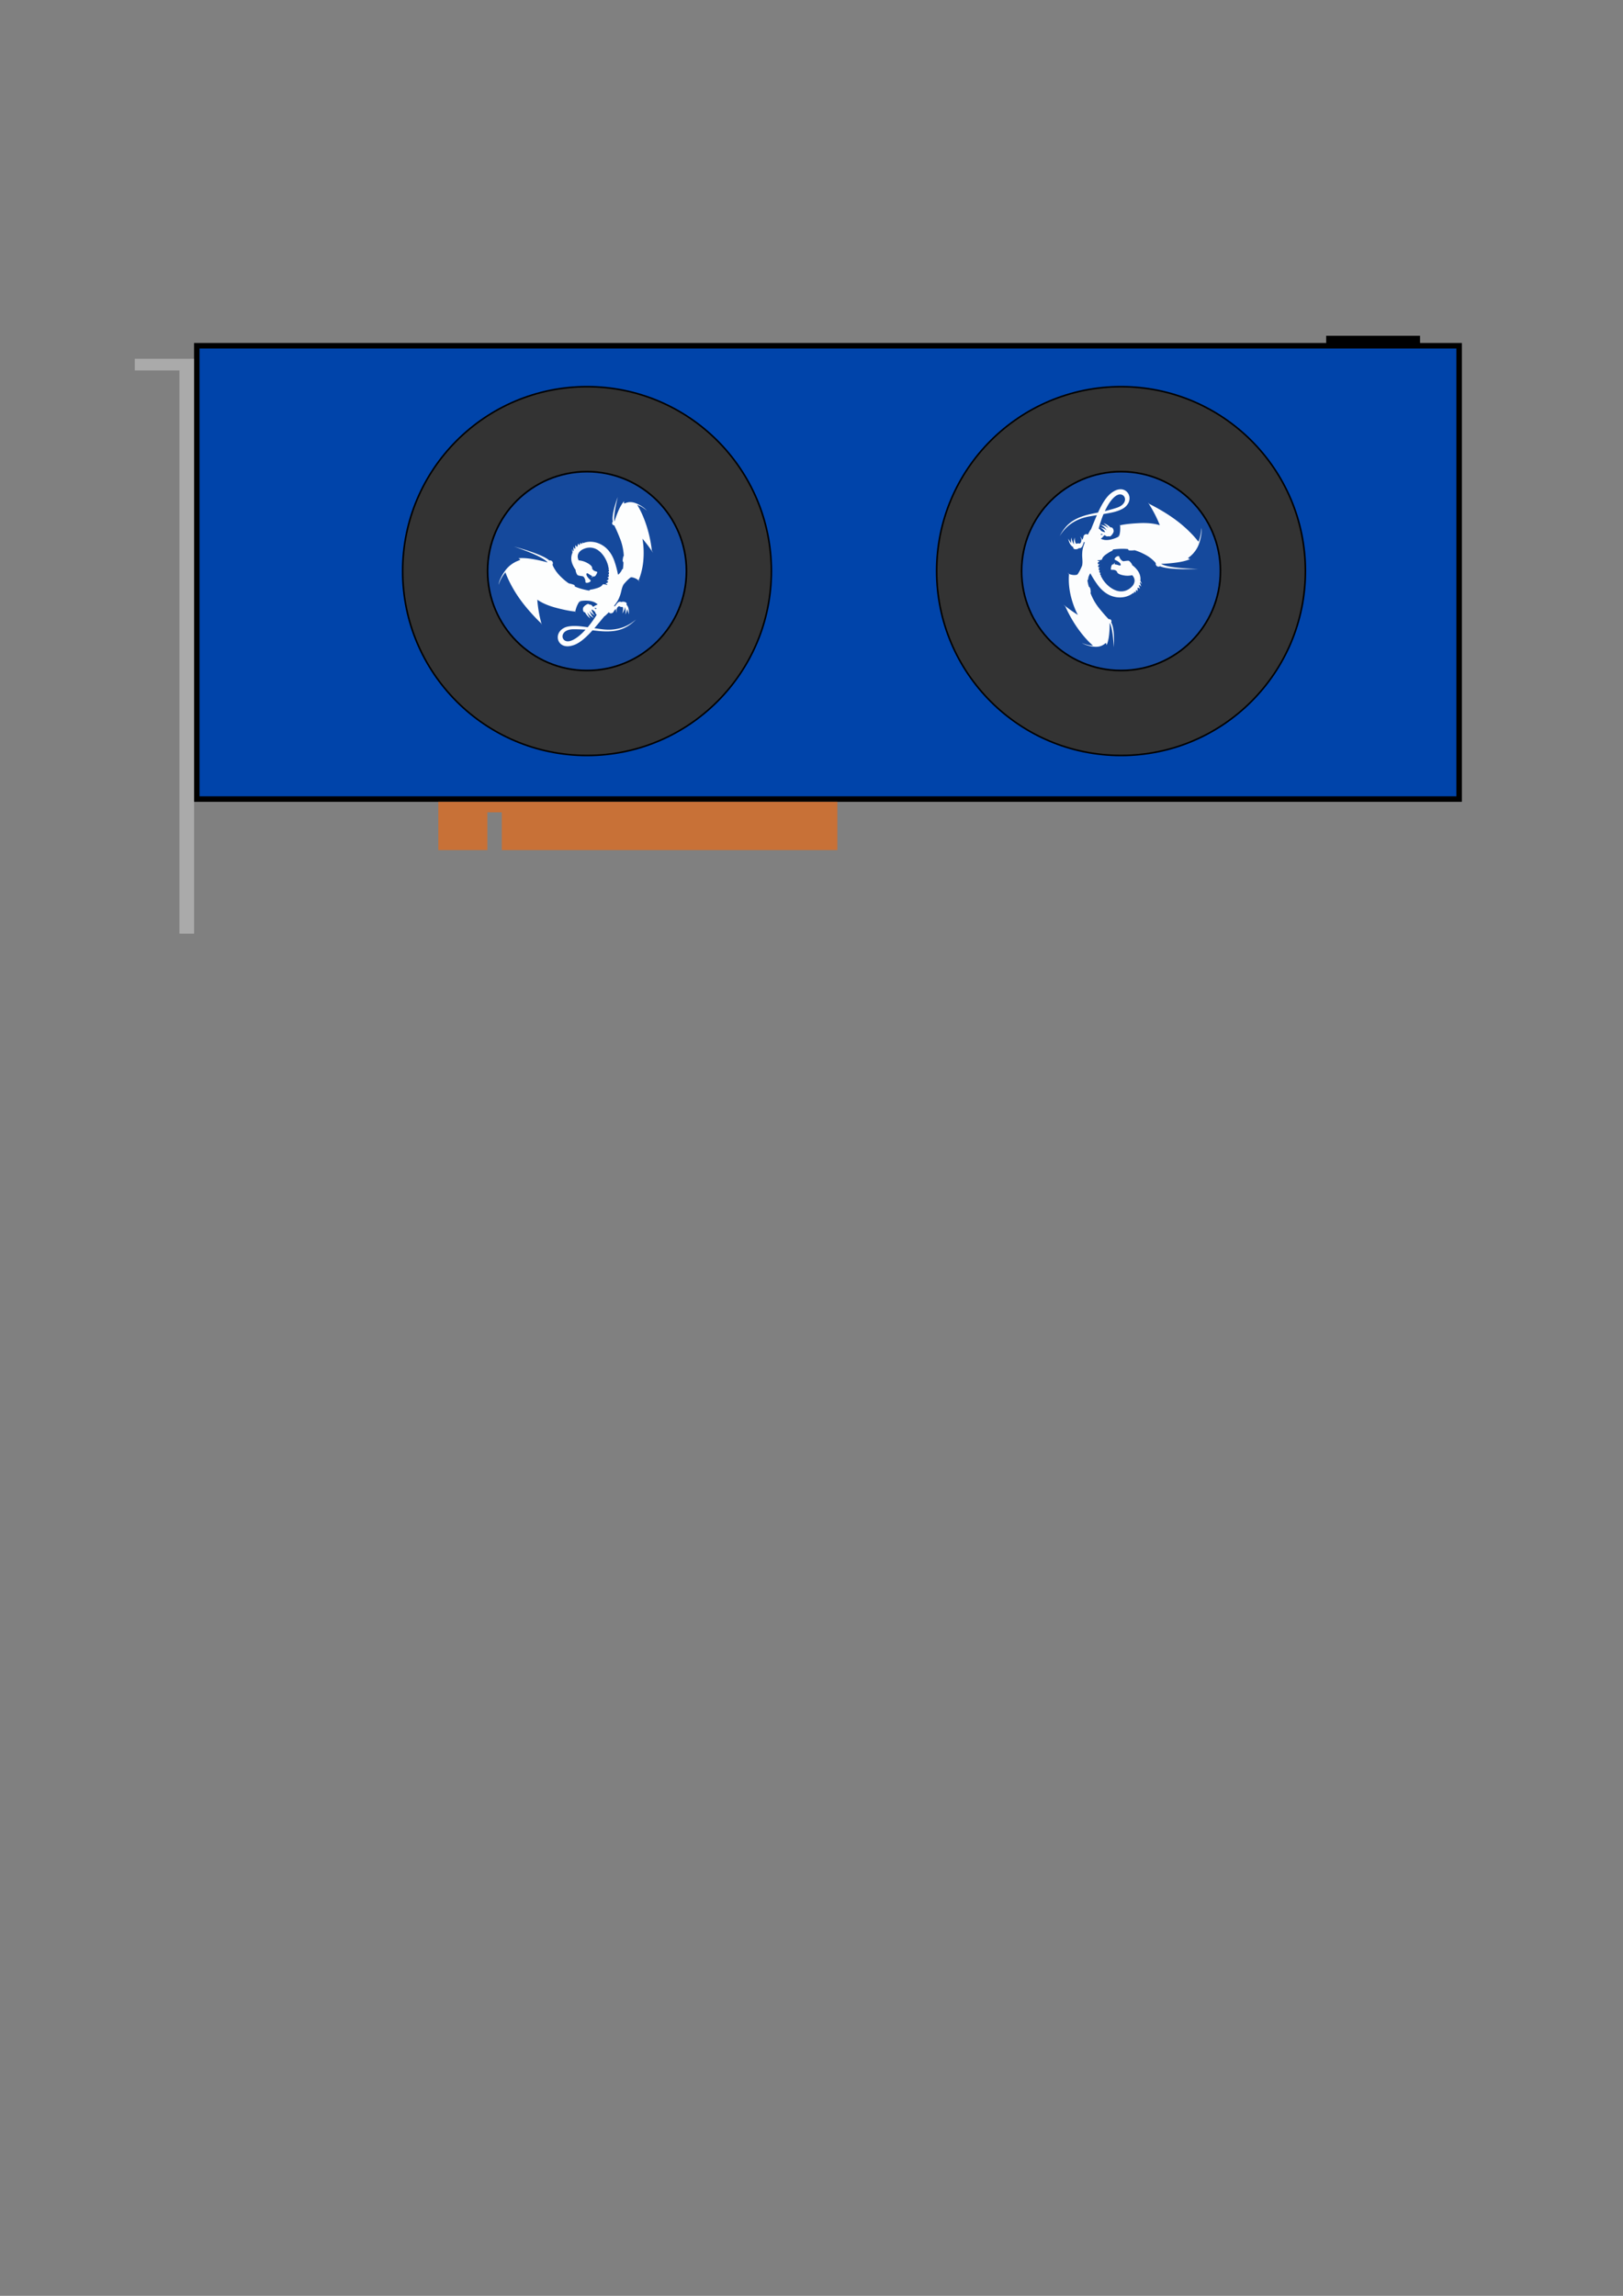 <?xml version="1.0" encoding="UTF-8" standalone="no"?>
<!-- Created with Inkscape (http://www.inkscape.org/) -->

<svg
   xmlns:dc="http://purl.org/dc/elements/1.1/"
   xmlns:cc="http://creativecommons.org/ns#"
   xmlns:rdf="http://www.w3.org/1999/02/22-rdf-syntax-ns#"
   xmlns:svg="http://www.w3.org/2000/svg"
   xmlns="http://www.w3.org/2000/svg"
   xmlns:sodipodi="http://sodipodi.sourceforge.net/DTD/sodipodi-0.dtd"
   xmlns:inkscape="http://www.inkscape.org/namespaces/inkscape"
   width="210mm"
   height="297mm"
   viewBox="0 0 210 297"
   version="1.1"
   id="svg8"
   inkscape:version="0.92.5 (2060ec1f9f, 2020-04-08)"
   sodipodi:docname="gpu-dragon-logo-orig.svg">
  <rect x="0" y="0" width="210" height="297" fill="#808080" stroke="none"/>
  <defs
     id="defs2" />
  <sodipodi:namedview
     id="base"
     pagecolor="#ffffff"
     bordercolor="#666666"
     borderopacity="1.0"
     inkscape:pageopacity="0.0"
     inkscape:pageshadow="2"
     inkscape:zoom="1.979899"
     inkscape:cx="589.88747"
     inkscape:cy="752.91316"
     inkscape:document-units="mm"
     inkscape:current-layer="layer3"
     showgrid="false"
     inkscape:window-width="3840"
     inkscape:window-height="2044"
     inkscape:window-x="0"
     inkscape:window-y="27"
     inkscape:window-maximized="1" />
  <g
     inkscape:groupmode="layer"
     id="layer3"
     inkscape:label="Card"
     style="opacity:1">
    <rect
       style="opacity:1;fill:#0044aa;fill-opacity:1;stroke:#000000;stroke-width:0.709;stroke-miterlimit:4;stroke-dasharray:none;stroke-opacity:1"
       id="rect917"
       width="163.335"
       height="58.645"
       x="25.463"
       y="44.727" />
    <path
       style="opacity:1;fill:#c87137;fill-opacity:1;stroke:#000000;stroke-width:0;stroke-miterlimit:4;stroke-dasharray:none;stroke-opacity:1"
       d="m 56.714,103.727 v 6.249 h 6.346 v -4.889 h 1.868 v 4.889 h 43.416 v -6.249 z"
       id="rect929"
       inkscape:connector-curvature="0" />
    <path
       style="opacity:1;fill:#aaaaaa;fill-opacity:1;stroke:#000000;stroke-width:0;stroke-miterlimit:4;stroke-dasharray:none;stroke-opacity:1"
       d="m 17.439,46.414 v 1.506 h 5.779 v 72.86 h 1.895 v -72.86 -1.506 z"
       id="rect936"
       inkscape:connector-curvature="0" />
    <circle
       style="opacity:1;fill:#333333;fill-opacity:1;stroke:#000000;stroke-width:0.202;stroke-miterlimit:4;stroke-dasharray:none;stroke-opacity:1"
       id="path944"
       cx="145.049"
       cy="73.878"
       r="23.855" />
    <circle
       style="opacity:1;fill:#333333;fill-opacity:1;stroke:#000000;stroke-width:0.202;stroke-miterlimit:4;stroke-dasharray:none;stroke-opacity:1"
       id="path944-3"
       cx="75.954"
       cy="73.878"
       r="23.855" />
    <rect
       style="opacity:1;fill:#000000;fill-opacity:1;stroke:#000000;stroke-width:0.184;stroke-miterlimit:4;stroke-dasharray:none;stroke-opacity:1"
       id="rect983"
       width="11.958"
       height="1.406"
       x="171.687"
       y="43.53" />
  </g>
  <g
     inkscape:groupmode="layer"
     id="layer4"
     inkscape:label="Fans">
    <circle
       style="opacity:1;fill:#114dad;fill-opacity:0.863;stroke:#000000;stroke-width:0.213;stroke-miterlimit:4;stroke-dasharray:none;stroke-opacity:1"
       id="path963"
       cx="145.049"
       cy="73.878"
       r="12.863" />
    <path
       id="path883"
       d="m 144.123,83.768 0.005,-0.113 a 14.459,14.459 0 0 0 -0.017,-1.695 5.138,5.138 0 0 0 -0.098,-0.747 2.563,2.563 0 0 0 -0.165,-0.552 0.442,0.442 0 0 0 -0.077,-0.14 l -0.002,-0.003 a 0.264,0.264 0 0 0 -0.018,-0.318 0.267,0.267 0 0 0 -0.289,-0.09 c -0.235,-0.234 -0.698,-0.742 -1.287,-1.477 l -0.077,-0.1 a 7.122,7.122 0 0 1 -1.011,-1.848 c 0.017,-0.001 0.029,-0.006 0.034,-0.015 0.019,-0.019 0.009,-0.145 -0.01,-0.28 -0.011,-0.095 -0.028,-0.201 -0.058,-0.287 a 0.329,0.329 0 0 0 -0.058,-0.113 0.222,0.222 0 0 0 -0.057,-0.055 c -0.028,-0.02 -0.048,-0.027 -0.048,-0.027 a 6.085,6.085 0 0 1 -0.002,-0.007 0.128,0.128 0 0 0 -0.018,-0.062 l -0.009,-0.028 a 6.085,6.085 0 0 1 -0.119,-0.508 l -0.027,-0.141 a 6.085,6.085 0 0 1 -0.016,-0.119 0.14,0.14 0 0 0 0.024,-0.002 0.142,0.142 0 0 0 0.065,-0.079 c 0.013,-0.05 -0.005,-0.219 0.136,-0.534 0.048,-0.107 0.103,-0.191 0.156,-0.259 a 12.551,12.551 0 0 0 0.995,1.566 4.514,4.514 0 0 0 0.639,0.692 c 0.004,0.01 0.008,0.015 0.008,0.015 l -0.003,-0.011 a 3.867,3.867 0 0 0 0.33,0.257 3.163,3.163 0 0 0 1.279,0.547 c 0.859,0.164 1.673,-0.057 2.211,-0.467 l 0.087,-0.069 c 0.004,0.005 0.009,0.01 0.011,0.017 0.041,0.079 0.055,0.101 0.077,-0.028 a 0.776,0.776 0 0 0 0.009,-0.069 c 0.036,-0.031 0.067,-0.06 0.097,-0.087 a 0.637,0.637 0 0 1 0.063,0.073 c 0.04,0.055 0.055,0.101 0.077,-0.028 a 0.492,0.492 0 0 0 0.004,-0.195 c 0.03,-0.034 0.047,-0.055 0.047,-0.055 l -0.03,0.027 0.028,-0.032 c 0.035,0.02 0.096,0.043 0.123,0.083 0.059,0.087 0.049,0.121 0.062,0.024 0.017,-0.117 0.012,-0.27 -0.017,-0.33 l 0.049,-0.075 c 0.023,0.003 0.09,0.006 0.16,0.074 0.071,0.068 0.102,0.108 0.084,-0.01 a 1.015,1.015 0 0 0 -0.107,-0.314 c 0.014,-0.028 0.026,-0.056 0.038,-0.084 a 0.24,0.24 0 0 1 0.137,0.087 c 0.085,0.096 0.119,0.203 0.084,0.009 a 1.454,1.454 0 0 0 -0.128,-0.362 c 0.01,-0.038 0.02,-0.075 0.028,-0.114 a 2.403,2.403 0 0 1 0.101,0.113 c 0.082,0.097 0.151,0.215 0.061,-0.019 -0.026,-0.069 -0.072,-0.162 -0.132,-0.261 0.062,-0.493 -0.068,-0.998 -0.441,-1.446 l -0.004,-0.006 c -0.065,-0.082 -0.132,-0.154 -0.195,-0.22 -0.148,-0.153 -0.286,-0.27 -0.414,-0.357 -0.008,-0.143 -0.317,-0.533 -0.454,-0.569 -0.109,-0.031 -0.539,0.038 -0.629,0.055 a 0.327,0.327 0 0 1 -0.117,-0.011 c -0.185,-0.065 -0.399,-0.326 -0.448,-0.51 -0.06,-0.224 -0.234,-0.136 -0.377,-0.06 -0.144,0.074 -0.273,0.249 -0.253,0.342 0.021,0.092 0.28,0.126 0.585,0.382 0.305,0.255 0.177,0.4 0.177,0.4 0,0 -0.078,0.038 -0.304,-0.038 -0.174,-0.059 -0.333,-0.088 -0.464,-0.095 a 0.647,0.647 0 0 1 0.042,-0.232 c -0.085,0.065 -0.137,0.17 -0.161,0.231 a 0.685,0.685 0 0 0 -0.074,0.009 0.903,0.903 0 0 1 0.006,-0.063 0.45,0.45 0 0 0 -0.062,0.076 0.263,0.263 0 0 0 -0.071,0.032 c -0.113,0.079 -0.186,0.575 -0.146,0.624 0.011,0.013 0.033,0.019 0.062,0.022 0.054,0.007 0.139,0.001 0.242,0.006 a 0.917,0.917 0 0 1 0.141,0.018 0.643,0.643 0 0 1 0.308,0.178 l 0.006,0.008 0.019,0.019 c 0,0 -3.6e-4,0.009 -3.6e-4,0.022 l -0.002,-0.003 0.004,0.01 c 0.009,0.085 0.11,0.346 0.931,0.478 a 2.71,2.71 0 0 0 1.035,-0.034 c 0.295,0.302 0.411,0.714 0.205,1.132 l 0.001,-0.006 -7.1e-4,0.01 c -0.099,0.198 -0.269,0.398 -0.528,0.588 -0.497,0.363 -1.043,0.44 -1.572,0.313 -0.755,-0.201 -1.511,-0.811 -2.005,-1.645 0.01,-0.083 -0.004,-0.083 -0.034,-0.06 a 4.108,4.108 0 0 1 -0.116,-0.219 l 0.01,-0.026 c 0.043,-0.12 0.008,-0.09 -0.052,-0.063 l -0.006,-0.017 c -0.023,-0.056 -0.043,-0.114 -0.063,-0.17 a 0.851,0.851 0 0 0 0.043,-0.07 c 0.063,-0.112 0.021,-0.086 -0.043,-0.07 l -0.043,0.009 c -0.023,-0.073 -0.044,-0.147 -0.064,-0.22 a 0.664,0.664 0 0 0 0.044,-0.058 c 0.077,-0.106 0.033,-0.084 -0.034,-0.076 a 0.463,0.463 0 0 1 -0.043,0.004 6.038,6.038 0 0 1 -0.047,-0.208 0.676,0.676 0 0 0 0.091,-0.104 c 0.075,-0.105 0.032,-0.083 -0.035,-0.075 -0.034,0.006 -0.065,0.006 -0.089,0.005 a 7.14,7.14 0 0 1 -0.028,-0.167 l -0.006,-0.039 a 0.525,0.525 0 0 0 0.129,-0.132 c 0.077,-0.106 0.033,-0.084 -0.034,-0.075 a 0.596,0.596 0 0 1 -0.116,0.004 7.663,7.663 0 0 1 -0.015,-0.195 0.457,0.457 0 0 0 0.161,-0.127 c 0.089,-0.094 0.041,-0.079 -0.026,-0.078 -0.077,0.002 -0.125,-0.011 -0.148,-0.015 l -0.004,-0.093 c 0.063,0.015 0.173,0.001 0.278,-0.006 a 0.756,0.756 0 0 0 0.273,-0.074 c 0.033,-0.027 -0.014,-0.297 0.59,-0.708 0.604,-0.412 0.684,-0.386 0.734,-0.427 0.048,-0.039 0.122,-0.165 0.124,-0.169 l 0.034,-0.006 a 9.818,9.818 0 0 1 1.049,-0.083 c 0.528,-0.006 0.861,0.04 0.861,0.04 0,0 -0.024,0.163 0.192,0.169 a 2.955,2.955 0 0 0 0.389,6.1e-4 1.92,1.92 0 0 0 0.26,-0.022 3.177,3.177 0 0 1 0.132,0.038 10.223,10.223 0 0 1 0.604,0.228 9.306,9.306 0 0 1 0.469,0.222 c 0.313,0.158 0.57,0.318 0.781,0.47 a 5.003,5.003 0 0 1 0.622,0.553 2.009,2.009 0 0 1 0.133,0.169 0.366,0.366 0 0 0 0.073,0.312 0.366,0.366 0 0 0 0.476,0.079 c 0.381,0.179 1.509,0.465 4.748,0.35 l 0.143,-0.004 -0.006,3.9e-4 0.04,-0.002 c -3.461,-0.08 -4.414,-0.438 -4.752,-0.637 a 0.366,0.366 0 0 0 -4.9e-4,-0.039 16.636,16.636 0 0 0 0.019,-0.002 c -0.012,0.01 -0.015,0.017 -0.015,0.017 0,0 0.771,-0.002 1.924,-0.159 1.158,-0.157 1.683,-0.4 1.79,-0.454 l 0.023,-0.01 c 0,0 -0.249,-0.015 -0.28,-0.098 -0.01,-0.026 0.103,-0.11 0.275,-0.255 a 3.514,3.514 0 0 0 0.46,-0.456 3.649,3.649 0 0 0 0.725,-1.317 c 0.41,-1.334 0.227,-1.893 0.227,-1.893 0,0 0.053,0.839 -0.354,1.789 -0.18,-0.24 -1.076,-1.384 -2.627,-2.589 -1.672,-1.3 -3.582,-2.23 -3.739,-2.306 -0.103,-0.12 -0.164,-0.179 -0.164,-0.179 0,0 0.906,1.317 1.533,2.939 -0.28,-0.097 -1.151,-0.343 -2.611,-0.276 -1.803,0.083 -2.498,0.276 -2.526,0.285 -0.089,-0.107 -0.139,-0.162 -0.139,-0.162 0,0 0.052,0.072 0.136,0.191 0.006,0.07 0.037,0.464 -0.003,0.773 a 3.186,3.186 0 0 1 -0.127,0.604 c -0.084,-0.058 -0.158,-0.105 -0.219,-0.138 0.069,0.056 0.132,0.111 0.195,0.165 -0.08,0.052 -0.408,0.257 -1.052,0.408 -0.331,0.077 -0.642,0.071 -0.885,0.039 a 0.149,0.149 0 0 0 0.005,-0.013 c 0,0 -0.148,-0.008 -0.412,-0.126 a 2.15,2.15 0 0 0 0.456,-0.469 2.593,2.593 0 0 0 0.174,0.075 0.431,0.431 0 0 0 0.103,0.071 c 0.053,0.027 0.122,0.016 0.192,0.004 a 0.353,0.353 0 0 0 0.113,-0.008 0.2,0.2 0 0 1 0.079,0.019 c 0.162,0.08 0.544,-0.457 0.548,-0.654 0.006,-0.239 -0.117,-0.437 -0.246,-0.498 -0.04,-0.019 -0.094,-0.017 -0.157,0.002 -0.126,-0.151 -0.517,-0.44 -0.917,-0.554 a 4.418,4.418 0 0 1 0.45,0.399 c 0.096,0.105 0.154,0.189 0.187,0.25 -0.217,-0.2 -0.505,-0.373 -1.031,-0.45 0.475,0.232 0.637,0.47 0.779,0.679 l 0.018,0.035 -0.004,0.005 c -0.173,-0.161 -0.399,-0.288 -0.875,-0.393 a 0.367,0.367 0 0 1 0.025,0.01 l -0.022,-0.008 a 1.447,1.447 0 0 1 0.695,0.616 l -0.004,0.006 c -0.049,0.005 -0.102,0.003 -0.163,-0.011 -0.185,-0.046 -0.326,-0.135 -0.411,-0.205 a 0.47,0.47 0 0 0 -0.262,-0.227 c 0.068,-0.261 0.14,-0.511 0.214,-0.751 0.075,-0.232 0.161,-0.492 0.257,-0.75 0.051,-0.134 0.103,-0.266 0.156,-0.392 l 0.136,-0.023 -10e-4,0.001 0.008,-0.002 c 0.983,-0.161 1.69,-0.309 2.345,-0.672 0.736,-0.409 1.072,-1.201 0.757,-1.862 a 1.143,1.143 0 0 0 -1.158,-0.64 l -0.012,0.002 c -0.015,-4.82e-4 -0.026,0.004 -0.043,0.004 l -0.063,0.008 -10e-4,0.001 c -0.194,0.032 -0.4,0.107 -0.61,0.226 l -0.021,0.013 -0.004,0.004 a 3.115,3.115 0 0 0 -0.309,0.202 c -0.698,0.517 -1.256,1.495 -1.737,2.548 -0.099,0.019 -0.2,0.039 -0.304,0.058 -2.545,0.467 -3.717,1.215 -4.651,2.964 0.261,-0.387 0.632,-0.926 1.249,-1.416 a 0.044,0.044 0 0 0 0.018,-0.006 l -0.006,-0.004 a 4.86,4.86 0 0 1 0.475,-0.331 l 7.1e-4,0.001 0.022,-0.015 0.002,0.002 a 0.238,0.238 0 0 0 -2.5e-4,-0.003 5.562,5.562 0 0 1 1.318,-0.576 6.936,6.936 0 0 1 0.717,-0.17 50.792,50.792 0 0 1 1.014,-0.174 c -0.14,0.319 -0.273,0.64 -0.4,0.953 -0.138,0.33 -0.259,0.628 -0.351,0.862 l -0.004,0.008 -0.004,0.005 c 0,0 -0.047,0.06 -0.087,0.119 -0.088,0.132 -0.199,0.333 -0.32,0.586 -0.085,-0.065 -0.187,-0.095 -0.277,-0.064 -0.213,0.07 -0.295,0.211 -0.302,0.364 l -0.006,0.018 -0.011,0.052 c -0.018,0.049 -0.036,0.106 -0.057,0.15 a 1.015,1.015 0 0 1 -0.024,0.045 c -0.021,0.03 -0.041,0.059 -0.059,0.091 l -0.016,0.026 c -0.067,-0.286 -0.264,-0.452 -0.264,-0.452 0.179,0.28 0.191,0.543 0.132,0.714 -0.029,0.054 -0.061,0.108 -0.1,0.159 -0.044,0.036 -0.093,0.05 -0.139,0.033 -0.116,-0.043 -0.259,-0.011 -0.378,0.049 -0.101,-0.09 -0.196,-0.304 -0.212,-0.822 l -0.027,0.093 -7.1e-4,0.004 -0.02,0.077 c -0.038,0.155 -0.055,0.287 -0.058,0.398 a 0.863,0.863 0 0 0 0.04,0.318 c -0.121,-0.131 -0.256,-0.374 -0.369,-0.889 0,0 -0.063,0.369 5.2e-4,0.724 -0.112,-0.128 -0.243,-0.311 -0.399,-0.576 0.141,0.658 0.387,0.931 0.582,1.048 l 0.028,0.02 a 0.385,0.385 0 0 0 0.043,0.039 l 0.004,0.063 c 0.012,0.181 0.227,0.21 0.34,0.199 0.064,-0.006 0.224,-0.006 0.401,-0.148 0.307,0.059 0.436,-0.184 0.579,-0.639 a 1.154,1.154 0 0 1 0.062,-0.158 0.645,0.645 0 0 0 0.104,0.05 c -0.056,0.156 -0.113,0.321 -0.167,0.49 -0.102,0.321 -0.147,0.598 -0.155,0.834 -0.06,0.644 0.099,1.092 -0.02,1.678 l 0.008,-0.008 -0.024,0.055 c -0.331,0.797 -0.593,1.113 -0.611,1.135 l -0.07,-0.09 0.058,0.096 a 1.598,1.598 0 0 1 -0.525,0.034 1.887,1.887 0 0 1 -0.524,-0.132 l -0.2,-0.183 c 0,0 0.066,0.08 0.193,0.222 -0.02,0.191 -0.115,1.294 0.201,2.671 0.312,1.358 0.77,2.27 0.946,2.588 a 16.189,16.189 0 0 1 -1.847,-1.325 c 0,0 0.077,0.09 0.232,0.24 0.122,0.286 0.699,1.581 1.683,2.942 0.878,1.215 1.61,1.879 1.884,2.109 -0.749,-0.005 -1.422,-0.34 -1.422,-0.34 0,0 0.119,0.09 0.376,0.195 l -0.029,-0.007 c 0,0 0.419,0.181 0.953,0.261 a 5.74,5.74 0 0 0 0.205,0.03 c 0.556,0.073 0.936,-0.056 1.185,-0.196 0.08,-0.043 0.157,-0.093 0.229,-0.153 l 0.013,-0.011 c 0.088,-0.068 0.137,-0.115 0.158,-0.098 0.067,0.054 0.085,0.258 0.085,0.258 0,0 0.096,-0.131 0.196,-0.539 0.064,-0.245 0.127,-0.575 0.16,-1.004 a 12.184,12.184 0 0 0 0.053,-1.187 l -0.001,-0.108 a 0.181,0.181 0 0 0 0.027,0 c 0.134,0.271 0.38,0.974 0.52,3.152 z m -0.118,-12.677 a 0.312,0.312 0 0 1 -0.013,0.001 z m -1.286,-1.944 c -0.085,0.019 -0.191,0.034 -0.318,0.037 l 0.004,-0.003 a 0.431,0.431 0 0 0 0.067,-0.135 0.851,0.851 0 0 1 0.213,0.084 z m 2.462,-3.816 c -0.091,0.074 -0.199,0.145 -0.325,0.21 l -0.016,0.009 -0.014,0.007 c -0.091,0.044 -0.189,0.083 -0.29,0.119 l -0.052,0.017 c -0.173,0.057 -0.36,0.115 -0.561,0.173 -0.299,0.084 -0.583,0.158 -0.789,0.213 l -0.176,0.042 c 0.093,-0.197 0.182,-0.374 0.251,-0.505 0.465,-0.858 0.959,-1.4 1.391,-1.586 0.803,-0.347 1.389,0.631 0.579,1.299 z"
       inkscape:connector-curvature="0"
       style="display:inline;fill:#fdfefe;fill-opacity:0.995;stroke-width:0.89" />
    <circle
       style="display:inline;opacity:1;fill:#114dad;fill-opacity:0.863;stroke:#000000;stroke-width:0.213;stroke-miterlimit:4;stroke-dasharray:none;stroke-opacity:1"
       id="path963-6"
       cx="75.954"
       cy="73.878"
       r="12.863" />
    <path
       id="path883-7"
       d="m 79.942,64.273 -0.039,0.106 a 14.459,14.459 0 0 0 -0.492,1.622 5.138,5.138 0 0 0 -0.131,0.742 2.563,2.563 0 0 0 -0.008,0.576 0.442,0.442 0 0 0 0.031,0.157 l 0.001,0.004 a 0.264,0.264 0 0 0 -0.078,0.309 0.267,0.267 0 0 0 0.248,0.173 c 0.154,0.294 0.444,0.917 0.785,1.795 l 0.044,0.119 a 7.122,7.122 0 0 1 0.411,2.066 c -0.017,-0.004 -0.03,-0.003 -0.037,0.004 -0.024,0.013 -0.052,0.136 -0.074,0.27 -0.018,0.093 -0.034,0.2 -0.031,0.291 a 0.329,0.329 0 0 0 0.021,0.125 0.222,0.222 0 0 0 0.037,0.069 c 0.021,0.028 0.037,0.041 0.037,0.041 a 6.085,6.085 0 0 1 0,0.008 0.128,0.128 0 0 0 -7.09e-4,0.065 l 4.3e-5,0.029 a 6.085,6.085 0 0 1 -0.039,0.521 l -0.017,0.143 a 6.085,6.085 0 0 1 -0.02,0.118 0.14,0.14 0 0 0 -0.023,-0.005 0.142,0.142 0 0 0 -0.086,0.056 c -0.028,0.044 -0.061,0.21 -0.29,0.469 -0.078,0.088 -0.156,0.152 -0.227,0.2 a 12.551,12.551 0 0 0 -0.479,-1.792 4.514,4.514 0 0 0 -0.402,-0.852 c -0.001,-0.01 -0.004,-0.017 -0.004,-0.017 l -7.09e-4,0.011 a 3.867,3.867 0 0 0 -0.237,-0.344 3.163,3.163 0 0 0 -1.056,-0.905 C 77.018,70.031 76.175,69.998 75.539,70.228 l -0.104,0.039 c -0.002,-0.006 -0.005,-0.012 -0.006,-0.019 -0.015,-0.088 -0.022,-0.113 -0.082,0.004 a 0.776,0.776 0 0 0 -0.029,0.064 c -0.043,0.019 -0.082,0.037 -0.118,0.054 a 0.637,0.637 0 0 1 -0.038,-0.088 c -0.022,-0.064 -0.022,-0.113 -0.082,0.004 a 0.492,0.492 0 0 0 -0.062,0.185 c -0.039,0.023 -0.061,0.039 -0.061,0.039 l 0.036,-0.017 -0.036,0.022 c -0.027,-0.029 -0.079,-0.069 -0.093,-0.116 -0.031,-0.101 -0.011,-0.13 -0.052,-0.041 -0.051,0.107 -0.092,0.254 -0.083,0.32 l -0.069,0.057 c -0.021,-0.01 -0.084,-0.033 -0.13,-0.119 -0.047,-0.087 -0.065,-0.133 -0.083,-0.016 a 1.015,1.015 0 0 0 0.008,0.331 c -0.021,0.023 -0.042,0.046 -0.062,0.069 a 0.24,0.24 0 0 1 -0.104,-0.124 c -0.052,-0.117 -0.053,-0.229 -0.078,-0.034 a 1.454,1.454 0 0 0 0.014,0.384 c -0.021,0.034 -0.042,0.066 -0.061,0.1 a 2.403,2.403 0 0 1 -0.063,-0.138 c -0.049,-0.117 -0.08,-0.251 -0.064,2.91e-4 0.004,0.074 0.02,0.176 0.048,0.288 -0.207,0.452 -0.234,0.973 -0.012,1.512 l 0.003,0.006 c 0.037,0.097 0.08,0.186 0.121,0.268 0.095,0.19 0.192,0.343 0.288,0.465 -0.036,0.139 0.143,0.603 0.262,0.679 0.095,0.062 0.526,0.125 0.616,0.136 a 0.327,0.327 0 0 1 0.108,0.046 c 0.157,0.117 0.282,0.431 0.274,0.621 -0.01,0.232 0.183,0.2 0.341,0.17 0.16,-0.028 0.335,-0.156 0.344,-0.25 0.007,-0.094 -0.229,-0.205 -0.443,-0.54 -0.215,-0.335 -0.049,-0.435 -0.049,-0.435 0,0 0.086,-0.013 0.278,0.127 0.149,0.108 0.291,0.184 0.414,0.23 a 0.647,0.647 0 0 1 -0.109,0.209 c 0.1,-0.036 0.181,-0.122 0.222,-0.172 a 0.685,0.685 0 0 0 0.074,0.014 0.903,0.903 0 0 1 -0.025,0.058 0.45,0.45 0 0 0 0.082,-0.054 0.263,0.263 0 0 0 0.077,-0.009 c 0.132,-0.042 0.349,-0.493 0.326,-0.551 -0.006,-0.016 -0.026,-0.028 -0.052,-0.04 -0.05,-0.023 -0.132,-0.043 -0.229,-0.078 a 0.917,0.917 0 0 1 -0.129,-0.059 0.643,0.643 0 0 1 -0.24,-0.263 l -0.004,-0.009 -0.013,-0.024 c 0,0 0.003,-0.008 0.007,-0.021 l 0.001,0.004 -4.54e-4,-0.011 c 0.017,-0.083 -0.001,-0.363 -0.745,-0.735 a 2.71,2.71 0 0 0 -0.997,-0.278 c -0.191,-0.377 -0.178,-0.805 0.144,-1.141 l -0.004,0.005 0.004,-0.009 c 0.154,-0.159 0.376,-0.299 0.68,-0.402 0.583,-0.197 1.127,-0.107 1.593,0.173 0.66,0.418 1.198,1.227 1.419,2.17 -0.035,0.076 -0.021,0.08 0.015,0.068 a 4.108,4.108 0 0 1 0.045,0.244 l -0.017,0.021 c -0.077,0.102 -0.035,0.084 0.03,0.076 l 7.09e-4,0.018 c 0.005,0.06 0.007,0.122 0.009,0.181 a 0.851,0.851 0 0 0 -0.062,0.054 c -0.094,0.088 -0.046,0.076 0.02,0.079 l 0.044,0.004 c 2.8e-5,0.077 -0.001,0.154 -0.005,0.229 a 0.664,0.664 0 0 0 -0.06,0.042 c -0.105,0.078 -0.056,0.07 0.01,0.082 a 0.463,0.463 0 0 1 0.042,0.009 6.038,6.038 0 0 1 -0.018,0.212 0.676,0.676 0 0 0 -0.118,0.072 c -0.103,0.077 -0.055,0.07 0.011,0.082 0.034,0.004 0.063,0.014 0.086,0.022 a 7.14,7.14 0 0 1 -0.024,0.168 l -0.006,0.039 a 0.525,0.525 0 0 0 -0.163,0.087 c -0.105,0.078 -0.056,0.07 0.01,0.082 a 0.596,0.596 0 0 1 0.112,0.031 7.663,7.663 0 0 1 -0.045,0.19 0.457,0.457 0 0 0 -0.191,0.073 c -0.113,0.063 -0.063,0.064 0.001,0.082 0.074,0.021 0.116,0.048 0.136,0.058 l -0.023,0.09 c -0.056,-0.034 -0.164,-0.053 -0.267,-0.078 a 0.756,0.756 0 0 0 -0.283,-0.012 c -0.04,0.016 -0.076,0.287 -0.775,0.499 -0.7,0.212 -0.769,0.164 -0.828,0.187 -0.058,0.023 -0.165,0.121 -0.169,0.124 l -0.034,-0.004 A 9.818,9.818 0 0 1 75.17,76.161 c -0.506,-0.152 -0.809,-0.297 -0.809,-0.297 0,0 0.072,-0.149 -0.133,-0.219 a 2.955,2.955 0 0 0 -0.371,-0.117 1.92,1.92 0 0 0 -0.255,-0.057 3.177,3.177 0 0 1 -0.115,-0.076 10.223,10.223 0 0 1 -0.508,-0.399 9.306,9.306 0 0 1 -0.381,-0.353 c -0.251,-0.244 -0.449,-0.474 -0.605,-0.682 a 5.003,5.003 0 0 1 -0.427,-0.714 2.009,2.009 0 0 1 -0.077,-0.201 0.366,0.366 0 0 0 0.024,-0.319 0.366,0.366 0 0 0 -0.43,-0.218 c -0.31,-0.285 -1.3,-0.896 -4.424,-1.758 l -0.137,-0.039 0.006,0.001 -0.038,-0.01 c 3.277,1.114 4.08,1.741 4.342,2.032 a 0.366,0.366 0 0 0 -0.011,0.037 16.636,16.636 0 0 0 -0.019,-0.004 c 0.015,-0.006 0.019,-0.012 0.019,-0.012 0,0 -0.736,-0.229 -1.883,-0.426 C 67.787,72.134 67.213,72.208 67.095,72.229 l -0.025,0.002 c 0,0 0.233,0.089 0.238,0.178 0.001,0.028 -0.131,0.074 -0.339,0.161 a 3.514,3.514 0 0 0 -0.576,0.297 3.649,3.649 0 0 0 -1.087,1.039 c -0.791,1.149 -0.784,1.738 -0.784,1.738 0,0 0.201,-0.816 0.874,-1.601 0.1,0.283 0.612,1.643 1.73,3.257 1.206,1.742 2.748,3.202 2.876,3.321 0.062,0.146 0.103,0.22 0.103,0.22 0,0 -0.469,-1.528 -0.581,-3.264 0.238,0.176 0.996,0.672 2.408,1.046 1.745,0.462 2.466,0.486 2.495,0.486 0.053,0.129 0.084,0.196 0.084,0.196 0,0 -0.029,-0.085 -0.072,-0.223 0.015,-0.068 0.104,-0.454 0.235,-0.736 a 3.186,3.186 0 0 1 0.302,-0.538 c 0.063,0.08 0.119,0.148 0.168,0.197 -0.049,-0.074 -0.093,-0.145 -0.136,-0.216 0.092,-0.026 0.466,-0.123 1.126,-0.074 0.339,0.026 0.634,0.125 0.856,0.228 a 0.149,0.149 0 0 0 -0.009,0.011 c 0,0 0.139,0.052 0.356,0.244 a 2.15,2.15 0 0 0 -0.575,0.311 2.593,2.593 0 0 0 -0.143,-0.124 0.431,0.431 0 0 0 -0.077,-0.099 c -0.042,-0.041 -0.112,-0.051 -0.182,-0.062 a 0.353,0.353 0 0 0 -0.11,-0.026 0.2,0.2 0 0 1 -0.07,-0.042 c -0.13,-0.124 -0.656,0.273 -0.719,0.46 -0.077,0.226 -0.019,0.453 0.085,0.549 0.032,0.03 0.085,0.045 0.15,0.045 0.075,0.182 0.361,0.574 0.709,0.804 a 4.418,4.418 0 0 1 -0.31,-0.515 c -0.06,-0.129 -0.091,-0.226 -0.103,-0.294 0.147,0.256 0.37,0.508 0.849,0.739 -0.383,-0.364 -0.467,-0.64 -0.539,-0.881 l -0.007,-0.039 0.005,-0.004 c 0.117,0.205 0.294,0.394 0.717,0.637 a 0.367,0.367 0 0 1 -0.02,-0.017 l 0.019,0.014 A 1.447,1.447 0 0 1 76.538,78.859 l 0.006,-0.005 c 0.048,0.01 0.098,0.028 0.152,0.06 0.163,0.1 0.271,0.226 0.331,0.318 a 0.47,0.47 0 0 0 0.182,0.295 c -0.143,0.229 -0.286,0.446 -0.429,0.652 -0.141,0.199 -0.301,0.421 -0.47,0.639 -0.089,0.112 -0.178,0.223 -0.266,0.327 l -0.137,-0.019 0.002,-7.09e-4 -0.008,-6.31e-4 c -0.986,-0.141 -1.705,-0.211 -2.438,-0.062 -0.825,0.17 -1.383,0.825 -1.281,1.55 a 1.143,1.143 0 0 0 0.912,0.958 l 0.012,0.002 c 0.014,0.005 0.027,0.004 0.042,0.009 l 0.062,0.011 0.002,-7.09e-4 c 0.195,0.027 0.413,0.018 0.649,-0.033 l 0.024,-0.006 0.005,-0.002 a 3.115,3.115 0 0 0 0.355,-0.1 c 0.821,-0.284 1.647,-1.05 2.421,-1.91 0.1,0.012 0.203,0.023 0.308,0.036 2.568,0.317 3.91,-0.045 5.326,-1.433 -0.365,0.291 -0.881,0.694 -1.617,0.976 a 0.044,0.044 0 0 0 -0.019,2.2e-5 l 0.004,0.006 a 4.86,4.86 0 0 1 -0.552,0.173 l -5.25e-4,-0.001 -0.026,0.007 -7.09e-4,-0.003 a 0.238,0.238 0 0 0 -5.25e-4,0.003 5.562,5.562 0 0 1 -1.43,0.154 6.936,6.936 0 0 1 -0.735,-0.053 50.792,50.792 0 0 1 -1.019,-0.138 c 0.229,-0.262 0.452,-0.529 0.668,-0.79 0.231,-0.274 0.436,-0.521 0.593,-0.717 l 0.006,-0.006 0.005,-0.004 c 0,0 0.062,-0.043 0.118,-0.088 0.123,-0.099 0.29,-0.259 0.481,-0.464 0.062,0.087 0.15,0.146 0.245,0.144 0.224,-0.002 0.345,-0.113 0.398,-0.257 l 0.011,-0.015 0.026,-0.047 c 0.031,-0.041 0.066,-0.091 0.099,-0.126 a 1.015,1.015 0 0 1 0.036,-0.036 c 0.029,-0.023 0.057,-0.044 0.083,-0.07 l 0.024,-0.02 c -0.022,0.293 0.117,0.51 0.117,0.51 -0.087,-0.321 -0.019,-0.575 0.088,-0.72 0.044,-0.043 0.091,-0.084 0.143,-0.121 0.053,-0.021 0.103,-0.02 0.142,0.01 0.098,0.076 0.243,0.088 0.376,0.066 0.069,0.116 0.096,0.349 -0.044,0.848 l 0.054,-0.081 0.002,-0.004 0.042,-0.067 c 0.082,-0.137 0.139,-0.257 0.175,-0.362 a 0.863,0.863 0 0 0 0.057,-0.315 c 0.076,0.161 0.132,0.433 0.085,0.959 0,0 0.171,-0.333 0.216,-0.691 0.068,0.156 0.138,0.369 0.207,0.669 0.063,-0.67 -0.09,-1.004 -0.241,-1.175 l -0.021,-0.028 a 0.385,0.385 0 0 0 -0.03,-0.05 l 0.016,-0.061 c 0.043,-0.176 -0.153,-0.268 -0.264,-0.292 -0.063,-0.013 -0.216,-0.061 -0.427,0.02 -0.275,-0.149 -0.471,0.045 -0.744,0.437 a 1.154,1.154 0 0 1 -0.106,0.132 0.645,0.645 0 0 0 -0.084,-0.079 c 0.101,-0.132 0.204,-0.272 0.306,-0.418 0.193,-0.276 0.319,-0.527 0.398,-0.749 0.251,-0.596 0.233,-1.071 0.522,-1.595 l -0.01,0.006 0.04,-0.045 c 0.554,-0.661 0.899,-0.884 0.924,-0.9 l 0.04,0.107 -0.027,-0.109 a 1.598,1.598 0 0 1 0.511,0.125 1.887,1.887 0 0 1 0.46,0.283 l 0.136,0.234 c 0,0 -0.039,-0.097 -0.117,-0.269 0.076,-0.176 0.498,-1.2 0.609,-2.608 0.109,-1.39 -0.054,-2.397 -0.126,-2.752 a 16.189,16.189 0 0 1 1.365,1.818 c 0,0 -0.046,-0.109 -0.149,-0.299 -0.031,-0.31 -0.192,-1.717 -0.723,-3.311 -0.473,-1.422 -0.973,-2.276 -1.165,-2.576 0.713,0.23 1.254,0.751 1.254,0.751 0,0 -0.087,-0.121 -0.3,-0.299 l 0.025,0.015 c 0,0 -0.345,-0.298 -0.831,-0.535 A 5.74,5.74 0 0 0 82.412,65.163 c -0.509,-0.236 -0.91,-0.228 -1.189,-0.169 -0.089,0.017 -0.178,0.042 -0.264,0.077 l -0.016,0.006 c -0.104,0.039 -0.165,0.068 -0.18,0.047 -0.048,-0.072 -0.004,-0.272 -0.004,-0.272 0,0 -0.131,0.097 -0.349,0.456 -0.135,0.214 -0.294,0.511 -0.454,0.91 a 12.184,12.184 0 0 0 -0.407,1.116 l -0.031,0.103 a 0.181,0.181 0 0 0 -0.025,-0.008 c -0.047,-0.299 -0.07,-1.043 0.449,-3.163 z m -3.689,12.129 a 0.312,0.312 0 0 1 0.013,0.003 z m 0.644,2.24 c 0.087,0.007 0.192,0.025 0.314,0.06 l -0.005,0.002 a 0.431,0.431 0 0 0 -0.105,0.109 0.851,0.851 0 0 1 -0.178,-0.144 z m -3.493,2.902 c 0.109,-0.044 0.233,-0.079 0.373,-0.103 l 0.018,-0.004 0.015,-0.002 c 0.1,-0.015 0.205,-0.023 0.312,-0.027 l 0.055,-1.35e-4 c 0.182,-0.002 0.378,-0.001 0.587,0.003 0.31,0.009 0.603,0.024 0.816,0.033 l 0.18,0.012 c -0.148,0.16 -0.286,0.302 -0.39,0.407 -0.7,0.679 -1.335,1.048 -1.803,1.096 -0.87,0.09 -1.136,-1.018 -0.163,-1.413 z"
       inkscape:connector-curvature="0"
       style="display:inline;fill:#fdfefe;fill-opacity:1;stroke-width:0.89" />
  </g>
</svg>
